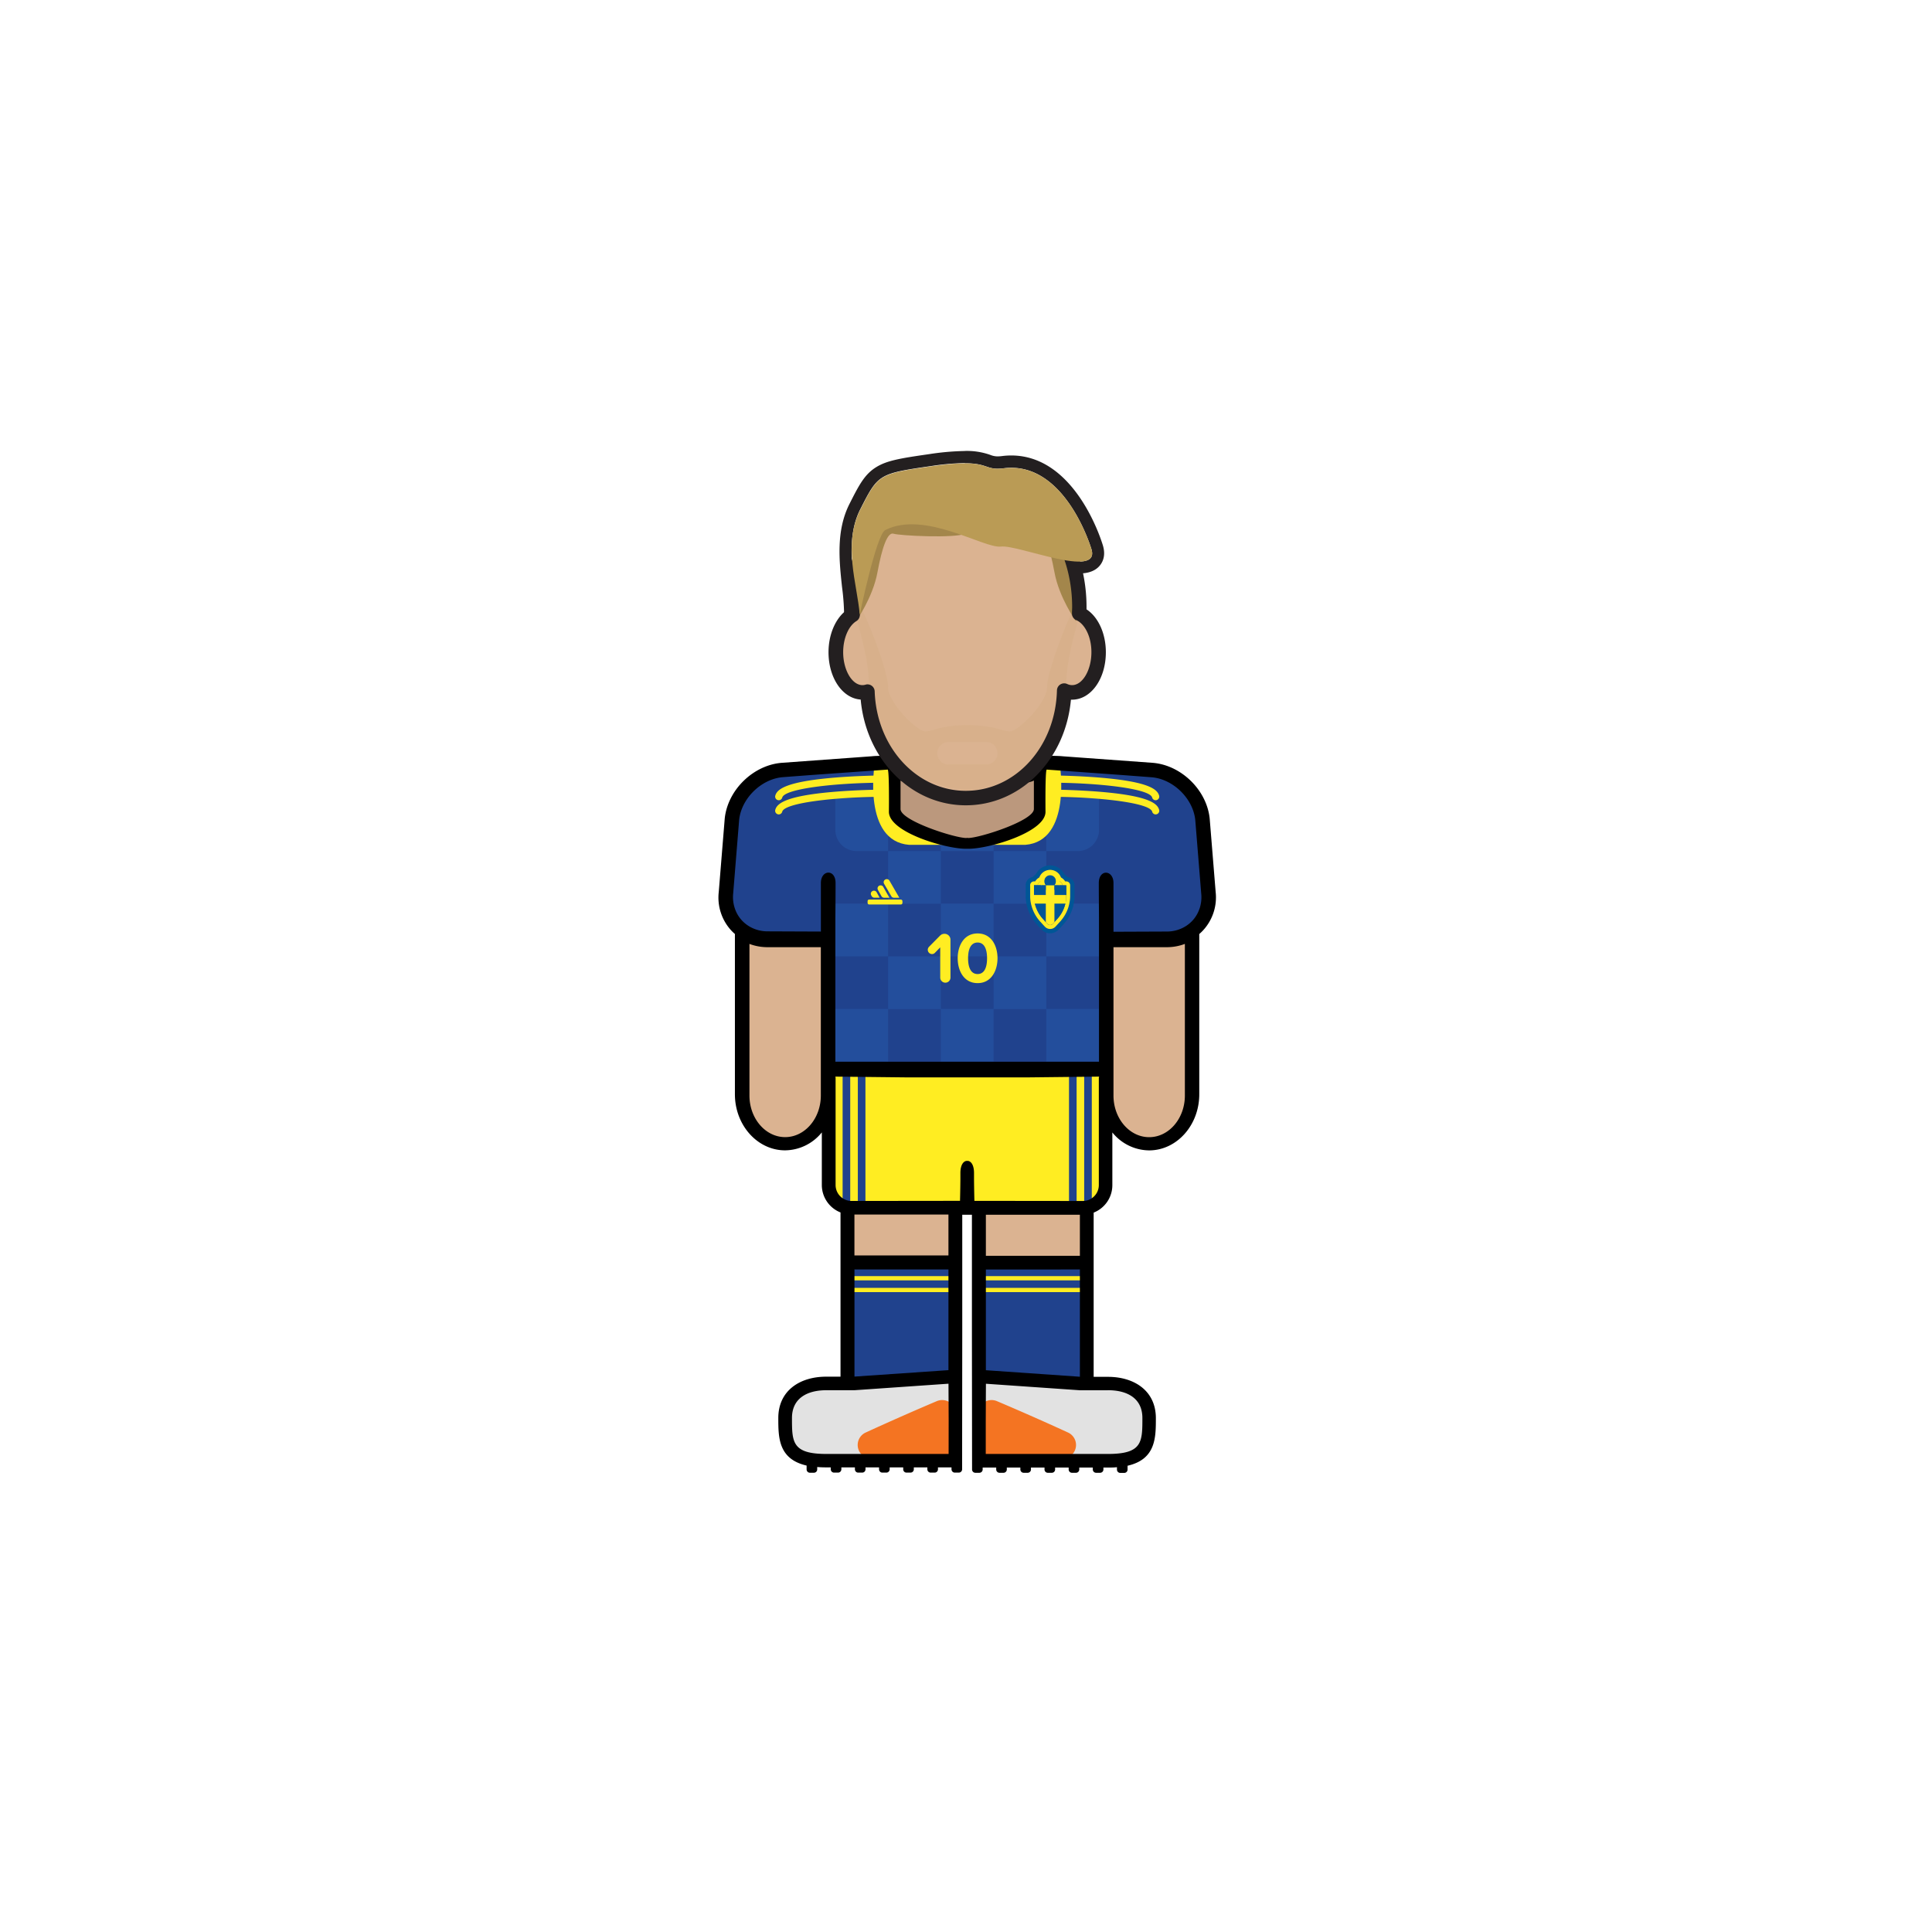 <svg id="player" xmlns="http://www.w3.org/2000/svg" viewBox="0 0 800 800"><defs><style>.cls-1{fill:#dbb391}.cls-2{fill:#e2e2e2}.cls-4{fill:#20428d}.cls-5{fill:#ffed22}.cls-6{fill:#234e9c}.cls-7{fill:#005696}.cls-10{fill:#231f20}</style></defs><g id="skin"><path id="arm-left" class="cls-1" d="M306.43 383h36.78v72.38a18.39 18.39 0 01-18.39 18.39 18.39 18.39 0 01-18.39-18.39V383z"/><path id="arm-right" class="cls-1" d="M457.69 383h36.78v72.38a18.39 18.39 0 01-18.39 18.39 18.39 18.39 0 01-18.39-18.39V383z"/><path id="leg-left" class="cls-1" d="M350.38 492.97h45.67v45.67h-45.67z"/><path id="leg-right" class="cls-1" d="M405.28 492.97h45.67v45.67h-45.67z"/></g><g id="boots"><path id="left" class="cls-2" d="M395.83 570.99H373l-22.83 1.98h-12.5l-7.5 2.52-5.25 8.5v9.83l1.91 4.17 3.84 4.06 6.33 1.94h58.83v-33z"/><path id="right" class="cls-2" d="M405.11 571.22h22.83l22.83 1.97h12.5l7.5 2.53 5.25 8.5v9.83l-1.91 4.17-3.84 4.05-6.33 1.95h-58.83v-33z"/><path d="M387.89 580.19c-7.31 3.09-18.58 8-29.45 13a5.66 5.66 0 002.39 10.8h34.83l.17-18.48a5.71 5.71 0 00-7.94-5.32zm24.93 0c7.31 3.09 18.58 8 29.45 13a5.66 5.66 0 01-2.39 10.8h-34.83l-.17-18.48a5.71 5.71 0 017.94-5.32z" fill="#f47422"/></g><g id="socks"><g id="socks-2" data-name="socks"><path id="left-2" data-name="left" class="cls-4" d="M350.38 522.95h45.67v48.04h-45.67z"/><path id="right-2" data-name="right" class="cls-4" d="M404.88 522.95h45.67v48.04h-45.67z"/></g><path class="cls-5" d="M352.06 528.41h44.61v1.76h-44.61zm0 4.87h44.61v1.76h-44.61zm53.75-4.87h44.61v1.76h-44.61zm0 4.87h44.61v1.76h-44.61z"/></g><g id="shorts"><path id="shorts-2" data-name="shorts" class="cls-5" d="M342.17 443.49h116.49v47a9.95 9.95 0 01-9.95 9.95h-96.6a9.95 9.95 0 01-9.95-9.95v-47z"/><path class="cls-4" d="M348.91 444.03h3.15v54.6h-3.15zm6.3 0h3.15v54.6h-3.15zm87.44 0h3.15v54.6h-3.15zm6.29 0h3.15v54.6h-3.15z"/></g><g id="shirt"><path id="shirt-2" data-name="shirt" class="cls-4" d="M370 315.75l-48.29 2.99-11.36 6.25-6.83 10.1-3.31 40.73 5.17 7.67 7.66 4.67h29.5l.17 54h114.83v-53.5l29.34-.17 7.01-4 6.99-10.5-3.4-37.33-6.83-11.84-9.77-6.08-49.84-2.99-1 21.24-6.5 6.5-11.16 3.48-11.88 2.02-15.46-3.17-11-5.66-3.66-3.84-.38-20.57z"/><path class="cls-6" d="M345.91 417.78h21.83v21.83h-21.83zm43.67 0h21.83v21.83h-21.83zm43.67 0h21.83v21.83h-21.83zM367.75 396h21.83v21.83h-21.83zm43.67 0h21.83v21.83h-21.83zm-65.51-21.83h21.83V396h-21.83zm43.67 0h21.83V396h-21.83zm43.67 0h21.83V396h-21.83zm-65.5-21.78h21.83v21.83h-21.83zm43.67 0h21.83v21.83h-21.83zm-65.51-21.83h21.83v21.83h-13.1a8.74 8.74 0 01-8.74-8.74v-13.1l.01.01zm43.67 16.37h21.83v5.46h-21.83z"/><path class="cls-6" d="M433.25 330.56h21.83v13.1a8.74 8.74 0 01-8.74 8.74h-13.1v-21.84h.01z"/><g id="crest-sweden"><path class="cls-7" d="M434.84 360.2a4.77 4.77 0 014.47 3.12 5 5 0 011.75 1.65h.46a1.59 1.59 0 011.59 1.59v4.54a14.19 14.19 0 01-.11 1.72 15.94 15.94 0 01-4.32 9.08l-.9 1-.78.84a3 3 0 01-4.33 0l-.78-.84-.9-1a15.94 15.94 0 01-4.32-9.08 14.19 14.19 0 01-.11-1.72v-4.54a1.59 1.59 0 011.59-1.59h.46a5 5 0 011.75-1.65 4.77 4.77 0 014.48-3.12m-4.16 4.8h.05-.05m8.31 0h-.05.05m.55.54l-.06-.06.06.06m.38.69a.36.36 0 000-.09.36.36 0 010 .09m-10.17-.09a.3.3 0 000 .08.3.3 0 010-.08m6.85 4.41v-3.8 3.8m-3.57 0v-3.8 3.8m6.4 7.69c.16-.27.32-.54.47-.82-.15.28-.31.55-.47.82m-.24.38l-.39.57.39-.57m-1.65 2.11l-.9 1 .9-1 .43-.48-.43.48m-2.7 2.27a1.27 1.27 0 01-.28 0 1.27 1.27 0 00.28 0h.28-.28m0-24.67a6.65 6.65 0 00-5.95 3.71 6.36 6.36 0 00-1.22 1.1 3.43 3.43 0 00-2.95 3.39v4.54a15.91 15.91 0 00.12 1.94 17.79 17.79 0 004.8 10.12l.9 1 .78.84a4.89 4.89 0 007 0l.78-.84.9-1a17.73 17.73 0 004.8-10.12 15.91 15.91 0 00.12-1.94v-4.54a3.43 3.43 0 00-2.95-3.39 6.36 6.36 0 00-1.22-1.1 6.65 6.65 0 00-5.94-3.71z"/><g id="crest-sweden-2" data-name="crest-sweden"><path class="cls-5" d="M434.84 361.79a3.2 3.2 0 013.14 2.66 3.46 3.46 0 012.1 2.11h1.44v4.54a13.25 13.25 0 01-.09 1.54 14.44 14.44 0 01-3.91 8.18l-.9 1-.78.83a1.41 1.41 0 01-2 0l-.78-.83-.9-1a14.44 14.44 0 01-3.91-8.18 13.25 13.25 0 01-.09-1.54v-4.54h1.44a3.46 3.46 0 012.1-2.11 3.2 3.2 0 013.15-2.66m0-1.59a4.77 4.77 0 00-4.48 3.12 5 5 0 00-1.75 1.65h-.46a1.59 1.59 0 00-1.59 1.59v4.54a14.19 14.19 0 00.11 1.72 15.94 15.94 0 004.32 9.08l.9 1 .78.84a3 3 0 004.33 0l.78-.84.9-1a15.94 15.94 0 004.32-9.08 14.19 14.19 0 00.11-1.72v-4.54a1.59 1.59 0 00-1.59-1.59h-.46a5 5 0 00-1.75-1.65 4.77 4.77 0 00-4.47-3.12z"/><path class="cls-5" d="M440.08 366.56h-10.49a3.43 3.43 0 013.23-2.3h4a3.43 3.43 0 013.23 2.3z"/><circle class="cls-7" cx="434.84" cy="364.98" r="2.55"/><path d="M437.22 365a2.39 2.39 0 10-4.77 0 2.33 2.33 0 00.6 1.58h3.57a2.33 2.33 0 00.6-1.58z" fill="none"/><path class="cls-7" d="M428.24 372.64a14.44 14.44 0 003.91 8.18l.9 1v-9.14zm4.81-4.12a4 4 0 01-1.85-2h-3.05v4h4.9zm3.57 13.26l.9-1a14.44 14.44 0 003.91-8.18h-4.81zm1.85-15.22a4 4 0 01-1.85 2v2.08h4.9v-4z"/><path class="cls-5" d="M436.62 370.6v-4h-3.57v4h-4.9v.5c0 .51 0 2.56.09 3.07h4.81v7.61l.78.83a1.43 1.43 0 002 0l.78-.83v-7.61h4.81c.06-.51.09-2.56.09-3.07v-.5zm-3.57-4.04a2.33 2.33 0 01-.6-1.58 2.39 2.39 0 114.77 0 2.33 2.33 0 01-.6 1.58h1.85a3.79 3.79 0 00.33-1.58 4 4 0 10-7.93 0 3.79 3.79 0 00.33 1.58z"/><path class="cls-7" d="M433.05 368.52v-2h-1.85a4 4 0 001.85 2zm3.57 0a4 4 0 001.85-2h-1.85z"/></g></g><path class="cls-5" d="M362.15 316.59s-5.07 31.71 14.31 33.24H391l-9.7-5.38-12.37-8.13-.38-20.57zm76.7 0s5.07 31.71-14.31 33.24H410l9.7-5.38 12.37-8.13.38-20.57z"/><g id="brand-adidas"><g id="adidas"><rect id="bottom" class="cls-5" x="359.25" y="372.49" width="14.43" height="2.04" rx=".62" ry=".62"/><path class="cls-5" d="M366.54 364.22a1.26 1.26 0 00-.46 1.73l3 5.15a1.25 1.25 0 001.09.63h2.22l-4.08-7.05a1.27 1.27 0 00-1.77-.46zm-2.54 2.56a1.27 1.27 0 00-.46 1.72l1.45 2.58a1.27 1.27 0 001.11.65h2.2l-2.56-4.48a1.26 1.26 0 00-1.74-.47zm-2.78 2.22a1.26 1.26 0 00-.47 1.71l.19.36a1.28 1.28 0 001.11.65h2.2l-1.25-2.25a1.26 1.26 0 00-1.78-.47z"/></g></g><path class="cls-5" d="M322.48 331.36a1.83 1.83 0 01-.4-.05 1.5 1.5 0 01-1.05-1.84c.69-2.53 4-5.65 23.33-7.37 10.34-.92 20.59-1 20.69-1a1.51 1.51 0 011.5 1.5 1.48 1.48 0 01-1.49 1.5c-19 .08-40.13 2.44-41.14 6.13a1.49 1.49 0 01-1.44 1.13z"/><path class="cls-5" d="M322.48 337.23a1.39 1.39 0 01-.4-.06 1.49 1.49 0 01-1.05-1.84c.69-2.53 4-5.65 23.33-7.37 10.34-.91 20.59-1 20.69-1a1.5 1.5 0 010 3c-19 .07-40.13 2.43-41.14 6.12a1.49 1.49 0 01-1.43 1.15zm156.04-5.87a1.83 1.83 0 00.4-.05 1.5 1.5 0 001.05-1.84c-.69-2.53-4-5.65-23.33-7.37-10.34-.92-20.59-1-20.69-1a1.51 1.51 0 00-1.5 1.5 1.48 1.48 0 001.49 1.5c19 .08 40.13 2.44 41.14 6.13a1.49 1.49 0 001.44 1.13z"/><path class="cls-5" d="M478.52 337.23a1.39 1.39 0 00.4-.06 1.49 1.49 0 001.05-1.84c-.69-2.53-4-5.65-23.33-7.37-10.34-.91-20.59-1-20.69-1a1.5 1.5 0 000 3c19 .07 40.13 2.43 41.14 6.12a1.49 1.49 0 001.43 1.15z"/><path class="cls-5" d="M391.42 406.91a2.12 2.12 0 01-2.09-2.09v-12.54l-2.24 2.3a1.61 1.61 0 01-1.16.48 1.78 1.78 0 01-1.76-1.76 1.81 1.81 0 01.53-1.26l4.6-4.66a2.59 2.59 0 011.79-.71 2.45 2.45 0 012.48 2.42v15.73a2.12 2.12 0 01-2.15 2.09zm13.39.18c-5.71 0-8.25-5.16-8.25-10.3s2.54-10.27 8.25-10.27 8.24 5.13 8.24 10.27-2.57 10.3-8.24 10.3zm0-16.81c-2.87 0-3.95 2.84-3.95 6.51s1.08 6.54 3.95 6.54 3.91-2.87 3.91-6.54-1.08-6.51-3.91-6.51z" id="number-10"/></g><path id="neck" fill="#bb987d" d="M428.13 341.21l-27.59 8.62-28.6-9.62-1.92-23.62h61.04l-2.93 24.62z"/><path d="M503.38 369.38L500.91 339c-1.19-11.87-11.83-22.25-23.72-23.14l-37.14-2.7c-4.07-.45-20.52-.09-39.55.53-19-.62-35.48-1-39.55-.53l-37.14 2.7c-11.89.89-22.53 11.27-23.72 23.14l-2.47 30.36a20.14 20.14 0 005 15.74 18.65 18.65 0 001.69 1.64v66.36c0 12.81 9.32 23.23 20.78 23.23a19.8 19.8 0 0015.21-7.43v21.79a12.24 12.24 0 007.74 11.36v68h-5.93c-10.93 0-19.83 5.8-19.83 17.11 0 8.06 0 17 11.72 19.7v1.6a1.37 1.37 0 001.38 1.37h1.63a1.37 1.37 0 001.38-1.37v-1q1.72.15 3.72.15H344v.8a1.37 1.37 0 001.38 1.37h1.63a1.37 1.37 0 001.38-1.37v-.8H354v.8a1.37 1.37 0 001.38 1.37h1.63a1.37 1.37 0 001.38-1.37v-.8H364v.8a1.37 1.37 0 001.38 1.37h1.63a1.37 1.37 0 001.38-1.37v-.8H374v.8a1.37 1.37 0 001.38 1.37h1.63a1.37 1.37 0 001.38-1.37v-.8H384v.8a1.37 1.37 0 001.38 1.37h1.63a1.37 1.37 0 001.38-1.37v-.8H394v.8a1.37 1.37 0 001.38 1.37h1.63a1.37 1.37 0 001.38-1.37v-.81l.06-55.46V503h4v49.21l.06 54.67v1.6a1.37 1.37 0 001.38 1.37h1.63a1.37 1.37 0 001.38-1.37v-.8h5.61v.8a1.37 1.37 0 001.38 1.37h1.63a1.37 1.37 0 001.38-1.37v-.8h5.61v.8a1.37 1.37 0 001.38 1.37h1.63a1.37 1.37 0 001.38-1.37v-.8h5.61v.8a1.37 1.37 0 001.38 1.37h1.63a1.37 1.37 0 001.38-1.37v-.8h5.61v.8a1.37 1.37 0 001.38 1.37h1.63a1.37 1.37 0 001.38-1.37v-.8h5.61v.8a1.37 1.37 0 001.38 1.37h1.63a1.37 1.37 0 001.38-1.37v-.8h1.89c1.33 0 2.56 0 3.72-.15v1a1.37 1.37 0 001.38 1.37h1.63a1.37 1.37 0 001.38-1.37v-1.6c11.71-2.68 11.72-11.64 11.72-19.7 0-11.31-8.9-17.11-19.83-17.11h-5.93v-68a12.24 12.24 0 007.74-11.36v-21.84a19.8 19.8 0 0015.21 7.43c11.46 0 20.78-10.42 20.78-23.23v-66.36a18.65 18.65 0 001.69-1.64 20.14 20.14 0 005.1-15.74zM372.89 323.2c3.46 1.85 15.64 2.08 27.61 1.8 12 .28 24.15.05 27.61-1.8V335c0 4.81-22.42 12-27.23 12l-.38-.07-.38.07c-4.81 0-27.23-7.18-27.23-12zm-33 75.43v55c0 9.5-6.63 17.23-14.78 17.23s-14.78-7.73-14.78-17.23v-62.78a21.07 21.07 0 007.47 1.36h22.09zm52.91 203.42h-50.65c-14.21 0-14.21-5-14.21-14.89 0-8.22 6.37-11.5 14.21-11.5h11.67l38.93-2.7.07 15.37zm-38.74-76.4h38.67v41.7L354.08 570h-.26v-44.4zm-.26-5.74v-17h38.93v16.93h-38.91zm104.77 55.75h.26c7.84 0 14.21 3.28 14.21 11.5 0 9.91 0 14.89-14.21 14.89h-50.65v-13.7l.07-15.37 38.93 2.7h11.41zm-11.67-50h.26v44.4h-.26l-38.67-2.68v-41.7zm-38.67-5.74V503h38.93v17h-38.91zm46.84-73.78H455v44.58a6.6 6.6 0 01-6.58 6.58h-1.26l-43.68-.05s-.11-3.72-.16-8.75v-2.8c0-3.52-1.41-5.09-2.82-5-1.41-.08-2.82 1.49-2.82 5v2.79c-.05 5-.16 8.75-.16 8.75l-43.68.05h-1.26a6.6 6.6 0 01-6.58-6.58v-44.58h-.07v-.33l30.25.33h48.68l30.25-.33zm35.56 7.51c0 9.5-6.63 17.23-14.78 17.23s-14.78-7.73-14.78-17.23v-61.44h22.09a21.07 21.07 0 007.47-1.36zm6-77.21a13.55 13.55 0 01-2.76 4.66 13.85 13.85 0 01-3.24 2.63 14.72 14.72 0 01-7.47 2l-22.09.09v-20.15c0-5.56-6.08-5.93-6.08 0s.08 14.37.08 14.37v59.59H345.91V380s.08-8.45.08-14.37-6.08-5.54-6.08 0v20.11l-22.09-.09a14.72 14.72 0 01-7.47-2 13.85 13.85 0 01-3.24-2.63 13.55 13.55 0 01-2.76-4.66 14.79 14.79 0 01-.75-6.46l2.46-30.35c.9-8.95 9.23-17.08 18.2-17.75l11.12-.84 32.21-2.29c.68.55.49 17.49.49 17.49 0 8.43 23.34 15.29 31.77 15.29h1.3c8.43 0 31.77-6.86 31.77-15.29 0 0-.19-16.94.49-17.49l32.21 2.33 11.12.84c9 .67 17.3 8.8 18.2 17.75L497.4 370a14.79 14.79 0 01-.75 6.43z" id="border"/><g id="head"><path class="cls-10" d="M399.52 191.82c8.49 0 8.86 2.25 13.56 2.25a20.93 20.93 0 002.53-.18 24.45 24.45 0 013.15-.2c21.55 0 31.67 28.81 33.17 33.69 1.17 3.83-1.2 5.14-5.25 5.14-8.86 0-25.8-6.27-31.53-6.27a5.14 5.14 0 00-.71 0 5.79 5.79 0 01-.61 0c-6.11 0-22.06-9.25-36.34-9.25a23.94 23.94 0 00-10.95 2.38c-3.72 1.87-12 37.74-12 37.74.59-13.81-5.66-31.79 1.69-46.26s7.58-14.75 29.21-17.86a102.48 102.48 0 0114.08-1.25m0-5a107.33 107.33 0 00-14.79 1.3c-11.6 1.67-17.38 2.59-21.87 5.36-4.91 3-7.23 7.6-11.08 15.19-5.63 11.08-4.29 23.52-3.11 34.5a95.94 95.94 0 01.87 13.81 5 5 0 009.87 1.34c3.27-14.15 7.95-30.93 10.15-34.77a19.58 19.58 0 017.93-1.48c7.74 0 16.46 3.19 23.46 5.75 5.35 2 9.58 3.5 12.88 3.5a9.7 9.7 0 001.23-.07h.09c1.91 0 6.94 1.31 11.38 2.47 6.84 1.78 14.6 3.8 20.15 3.8 1.57 0 6.36 0 9-3.62 1.11-1.5 2.18-4.1 1-8s-12.14-37.23-37.95-37.23a30.06 30.06 0 00-3.77.24 16 16 0 01-1.91.14 8.17 8.17 0 01-3-.62 29 29 0 00-10.53-1.63z"/><path id="skin-2" data-name="skin" class="cls-1" d="M446.88 254.05c0-.91.08-1.81.08-2.73 0-30.51-21.06-55.25-47-55.25s-47 24.74-47 55.25c0 1.11 0 2.22.1 3.31-4.05 2.46-6.91 8.44-6.91 15.43 0 9.19 4.93 16.64 11 16.64a7.48 7.48 0 002.1-.32c.82 24.5 18.73 44.08 40.73 44.08S440 310.65 440.66 286a7.65 7.65 0 003.25.74c6.09 0 11-7.45 11-16.64.02-7.67-3.39-14.1-8.03-16.05z"/><path d="M447.69 248.32c-1.18-4.08-14.31 29.22-14.07 35.88s-12.09 18.66-15.42 18.66-5.85-2.44-17.62-2.62c-11.78.18-14.13 2.62-17.46 2.62s-15.66-12-15.43-18.66-12.88-40-14.07-35.88 5.85 19.23 6.22 35.06 10.82 29.36 10.82 29.36c8.85 12.89 30 14.72 30 14.72s21.14-1.83 30-14.72c0 0 10.43-13.52 10.81-29.36s7.41-30.97 6.22-35.06zm-39.31 68.26h-15.61a4.67 4.67 0 010-9.34h15.61a4.67 4.67 0 010 9.34z" opacity=".1" fill="#ba9b55"/><path d="M440.75 223.57c-7.94-20.34-33-26-40-27.22v-.28l-.91.13-.92-.13v.28c-6.91 1.21-31.79 6.89-39.72 27.22-9.24 23.69-5.85 23.5-4.71 33.62 0 0 6.9-9.69 8.83-20.13s4.19-16.87 6.68-16.06 25.31 2 30-.06c4.67 2.07 27.46.87 30 .06s4.71 5.63 6.65 16.07 8.83 20.13 8.83 20.13c1.12-10.13 4.52-9.94-4.73-33.63z" fill="#a3864b"/><path class="cls-10" d="M399.92 333.46c-22.68 0-41.28-19-43.53-43.79-7.52-.49-13.32-8.93-13.32-19.61 0-7 2.64-13.45 6.84-16.92v-1.82c0-32.12 22.45-58.25 50-58.25s50 26.13 50 58.25v1c4.85 3.18 8 10 8 17.76 0 11-6.16 19.64-14 19.64h-.46c-2.25 24.79-20.78 43.74-43.53 43.74zm-40.73-50.08a3 3 0 013 2.9c.77 23.09 17.34 41.18 37.73 41.18 20.58 0 37.15-18.26 37.74-41.58a3 3 0 014.27-2.64 4.73 4.73 0 002 .46c4.35 0 8-6.25 8-13.64 0-7-3.13-11.94-6.22-13.25a3 3 0 01-1.83-2.89v-.18c0-.8.07-1.6.07-2.42 0-28.81-19.76-52.25-44-52.25s-44 23.44-44 52.25c0 .92 0 1.89.09 3.16a3 3 0 01-1.43 2.71c-3.27 2-5.47 7.16-5.47 12.87 0 7.39 3.67 13.64 8 13.64a4.69 4.69 0 001.25-.19 2.74 2.74 0 01.8-.13z"/><path d="M356 254.48s6.85-33.16 10.57-35c16.37-8.26 40.85 7.72 47.9 6.84s41.33 13.66 37.49 1.09c-1.57-5.11-12.59-36.49-36.32-33.49-9.73 1.23-4.69-4.48-30.17-.82-21.63 3.11-21.86 3.39-29.21 17.86s-1.36 30.73-.26 43.52z" fill="#ba9b55"/></g></svg>